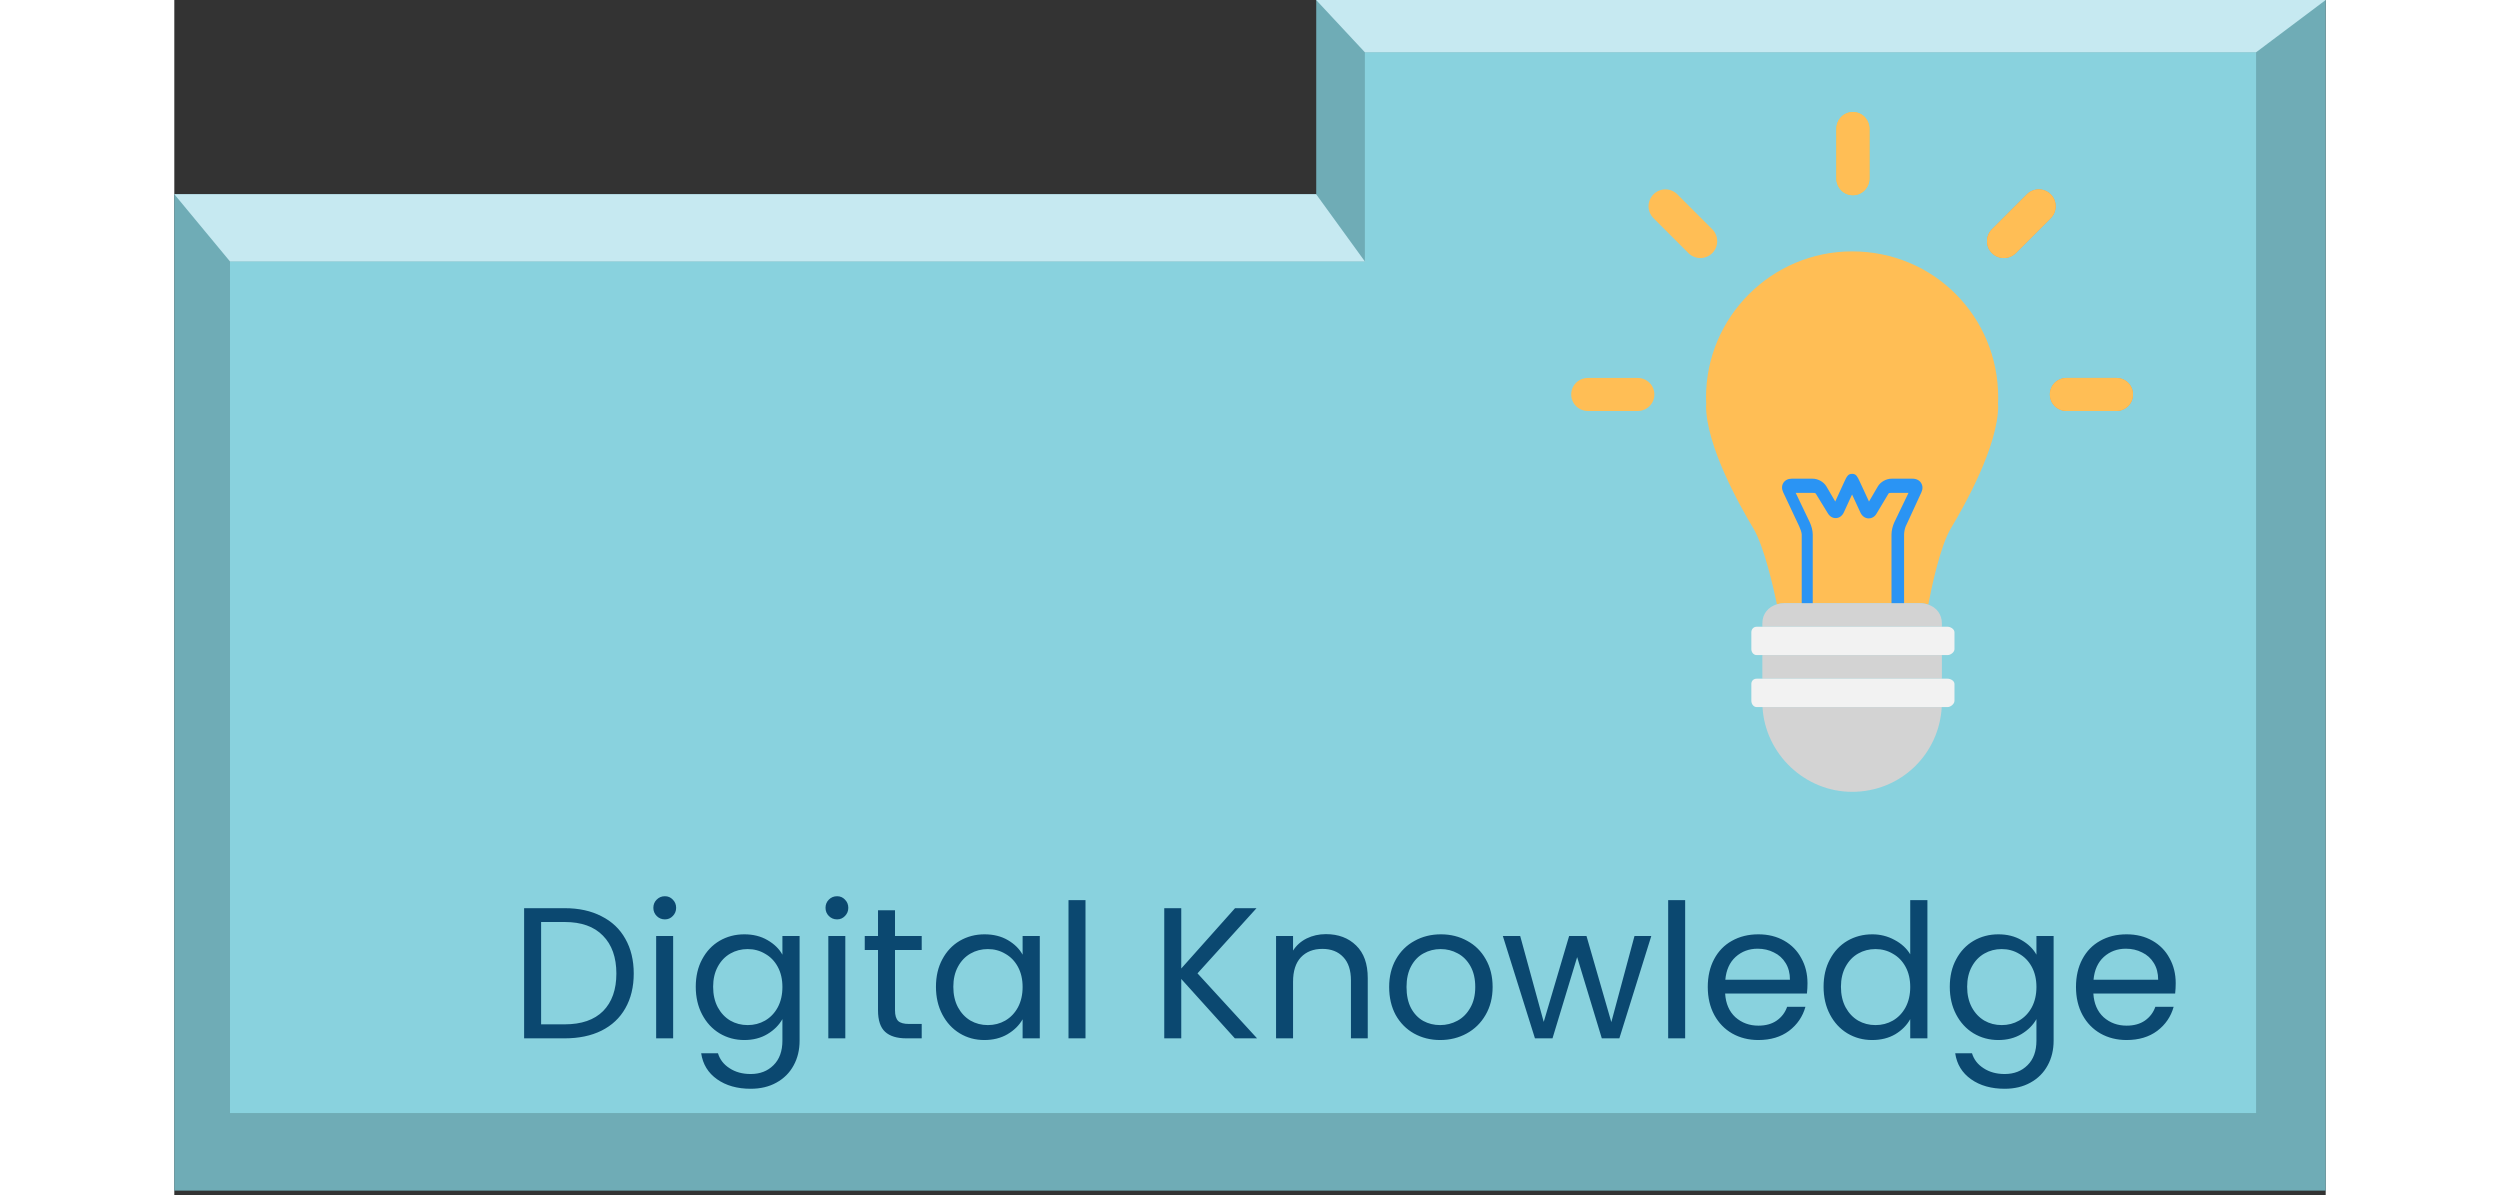 <svg width="251" height="120" viewBox="0 0 288 160" fill="none" xmlns="http://www.w3.org/2000/svg">
<rect x="0" y="0" width="288" height="160" fill="#333333" stroke="none"/>
<path d="M0 159.384H288V0H152.865V26H0V159.384Z" fill="#6FACB6"/>
<path d="M278.68 149V35.567V7H159.379V20.691V35H83.418H7.456L7.456 92V149H142.136H176.155H210.175H278.68Z" fill="#89D2DE"/>
<path d="M7.456 35L0 26H152.854L159.379 35H7.456Z" fill="#C6E9F1"/>
<path d="M159.379 7L152.854 0H288L278.68 7H159.379Z" fill="#C6E9F1"/>
<path d="M52.253 121.575C54.153 121.575 55.795 121.933 57.178 122.65C58.578 123.35 59.645 124.358 60.378 125.675C61.128 126.992 61.503 128.542 61.503 130.325C61.503 132.108 61.128 133.658 60.378 134.975C59.645 136.275 58.578 137.275 57.178 137.975C55.795 138.658 54.153 139 52.253 139H46.828V121.575H52.253ZM52.253 137.125C54.503 137.125 56.22 136.533 57.403 135.35C58.587 134.15 59.178 132.475 59.178 130.325C59.178 128.158 58.578 126.467 57.378 125.25C56.195 124.033 54.487 123.425 52.253 123.425H49.103V137.125H52.253ZM65.679 123.075C65.246 123.075 64.879 122.925 64.579 122.625C64.279 122.325 64.129 121.958 64.129 121.525C64.129 121.092 64.279 120.725 64.579 120.425C64.879 120.125 65.246 119.975 65.679 119.975C66.096 119.975 66.446 120.125 66.729 120.425C67.029 120.725 67.179 121.092 67.179 121.525C67.179 121.958 67.029 122.325 66.729 122.625C66.446 122.925 66.096 123.075 65.679 123.075ZM66.779 125.3V139H64.504V125.3H66.779ZM76.306 125.075C77.49 125.075 78.523 125.333 79.406 125.85C80.306 126.367 80.973 127.017 81.406 127.8V125.3H83.706V139.3C83.706 140.55 83.44 141.658 82.906 142.625C82.373 143.608 81.606 144.375 80.606 144.925C79.623 145.475 78.473 145.75 77.156 145.75C75.356 145.75 73.856 145.325 72.656 144.475C71.456 143.625 70.748 142.467 70.531 141H72.781C73.031 141.833 73.548 142.5 74.331 143C75.115 143.517 76.056 143.775 77.156 143.775C78.406 143.775 79.423 143.383 80.206 142.6C81.006 141.817 81.406 140.717 81.406 139.3V136.425C80.956 137.225 80.29 137.892 79.406 138.425C78.523 138.958 77.49 139.225 76.306 139.225C75.09 139.225 73.981 138.925 72.981 138.325C71.998 137.725 71.223 136.883 70.656 135.8C70.09 134.717 69.806 133.483 69.806 132.1C69.806 130.7 70.09 129.475 70.656 128.425C71.223 127.358 71.998 126.533 72.981 125.95C73.981 125.367 75.09 125.075 76.306 125.075ZM81.406 132.125C81.406 131.092 81.198 130.192 80.781 129.425C80.365 128.658 79.798 128.075 79.081 127.675C78.381 127.258 77.606 127.05 76.756 127.05C75.906 127.05 75.131 127.25 74.431 127.65C73.731 128.05 73.173 128.633 72.756 129.4C72.34 130.167 72.131 131.067 72.131 132.1C72.131 133.15 72.34 134.067 72.756 134.85C73.173 135.617 73.731 136.208 74.431 136.625C75.131 137.025 75.906 137.225 76.756 137.225C77.606 137.225 78.381 137.025 79.081 136.625C79.798 136.208 80.365 135.617 80.781 134.85C81.198 134.067 81.406 133.158 81.406 132.125ZM88.726 123.075C88.293 123.075 87.926 122.925 87.626 122.625C87.326 122.325 87.176 121.958 87.176 121.525C87.176 121.092 87.326 120.725 87.626 120.425C87.926 120.125 88.293 119.975 88.726 119.975C89.143 119.975 89.493 120.125 89.776 120.425C90.076 120.725 90.226 121.092 90.226 121.525C90.226 121.958 90.076 122.325 89.776 122.625C89.493 122.925 89.143 123.075 88.726 123.075ZM89.826 125.3V139H87.551V125.3H89.826ZM96.478 127.175V135.25C96.478 135.917 96.62 136.392 96.903 136.675C97.187 136.942 97.678 137.075 98.378 137.075H100.053V139H98.003C96.737 139 95.787 138.708 95.153 138.125C94.52 137.542 94.203 136.583 94.203 135.25V127.175H92.428V125.3H94.203V121.85H96.478V125.3H100.053V127.175H96.478ZM101.96 132.1C101.96 130.7 102.243 129.475 102.81 128.425C103.376 127.358 104.151 126.533 105.135 125.95C106.135 125.367 107.243 125.075 108.46 125.075C109.66 125.075 110.701 125.333 111.585 125.85C112.468 126.367 113.126 127.017 113.56 127.8V125.3H115.86V139H113.56V136.45C113.11 137.25 112.435 137.917 111.535 138.45C110.651 138.967 109.618 139.225 108.435 139.225C107.218 139.225 106.118 138.925 105.135 138.325C104.151 137.725 103.376 136.883 102.81 135.8C102.243 134.717 101.96 133.483 101.96 132.1ZM113.56 132.125C113.56 131.092 113.351 130.192 112.935 129.425C112.518 128.658 111.951 128.075 111.235 127.675C110.535 127.258 109.76 127.05 108.91 127.05C108.06 127.05 107.285 127.25 106.585 127.65C105.885 128.05 105.326 128.633 104.91 129.4C104.493 130.167 104.285 131.067 104.285 132.1C104.285 133.15 104.493 134.067 104.91 134.85C105.326 135.617 105.885 136.208 106.585 136.625C107.285 137.025 108.06 137.225 108.91 137.225C109.76 137.225 110.535 137.025 111.235 136.625C111.951 136.208 112.518 135.617 112.935 134.85C113.351 134.067 113.56 133.158 113.56 132.125ZM121.979 120.5V139H119.704V120.5H121.979ZM141.972 139L134.797 131.05V139H132.522V121.575H134.797V129.65L141.997 121.575H144.872L136.972 130.3L144.947 139H141.972ZM154.163 125.05C155.829 125.05 157.179 125.558 158.213 126.575C159.246 127.575 159.763 129.025 159.763 130.925V139H157.513V131.25C157.513 129.883 157.171 128.842 156.488 128.125C155.804 127.392 154.871 127.025 153.688 127.025C152.488 127.025 151.529 127.4 150.813 128.15C150.113 128.9 149.763 129.992 149.763 131.425V139H147.488V125.3H149.763V127.25C150.213 126.55 150.821 126.008 151.588 125.625C152.371 125.242 153.229 125.05 154.163 125.05ZM169.454 139.225C168.17 139.225 167.004 138.933 165.954 138.35C164.92 137.767 164.104 136.942 163.504 135.875C162.92 134.792 162.629 133.542 162.629 132.125C162.629 130.725 162.929 129.492 163.529 128.425C164.145 127.342 164.979 126.517 166.029 125.95C167.079 125.367 168.254 125.075 169.554 125.075C170.854 125.075 172.029 125.367 173.079 125.95C174.129 126.517 174.954 127.333 175.554 128.4C176.17 129.467 176.479 130.708 176.479 132.125C176.479 133.542 176.162 134.792 175.529 135.875C174.912 136.942 174.07 137.767 173.004 138.35C171.937 138.933 170.754 139.225 169.454 139.225ZM169.454 137.225C170.27 137.225 171.037 137.033 171.754 136.65C172.47 136.267 173.045 135.692 173.479 134.925C173.929 134.158 174.154 133.225 174.154 132.125C174.154 131.025 173.937 130.092 173.504 129.325C173.07 128.558 172.504 127.992 171.804 127.625C171.104 127.242 170.345 127.05 169.529 127.05C168.695 127.05 167.929 127.242 167.229 127.625C166.545 127.992 165.995 128.558 165.579 129.325C165.162 130.092 164.954 131.025 164.954 132.125C164.954 133.242 165.154 134.183 165.554 134.95C165.97 135.717 166.52 136.292 167.204 136.675C167.887 137.042 168.637 137.225 169.454 137.225ZM197.72 125.3L193.445 139H191.095L187.795 128.125L184.495 139H182.145L177.845 125.3H180.17L183.32 136.8L186.72 125.3H189.045L192.37 136.825L195.47 125.3H197.72ZM202.253 120.5V139H199.978V120.5H202.253ZM218.63 131.625C218.63 132.058 218.605 132.517 218.555 133H207.605C207.688 134.35 208.147 135.408 208.98 136.175C209.83 136.925 210.855 137.3 212.055 137.3C213.038 137.3 213.855 137.075 214.505 136.625C215.172 136.158 215.638 135.542 215.905 134.775H218.355C217.988 136.092 217.255 137.167 216.155 138C215.055 138.817 213.688 139.225 212.055 139.225C210.755 139.225 209.588 138.933 208.555 138.35C207.538 137.767 206.738 136.942 206.155 135.875C205.572 134.792 205.28 133.542 205.28 132.125C205.28 130.708 205.563 129.467 206.13 128.4C206.697 127.333 207.488 126.517 208.505 125.95C209.538 125.367 210.722 125.075 212.055 125.075C213.355 125.075 214.505 125.358 215.505 125.925C216.505 126.492 217.272 127.275 217.805 128.275C218.355 129.258 218.63 130.375 218.63 131.625ZM216.28 131.15C216.28 130.283 216.088 129.542 215.705 128.925C215.322 128.292 214.797 127.817 214.13 127.5C213.48 127.167 212.755 127 211.955 127C210.805 127 209.822 127.367 209.005 128.1C208.205 128.833 207.747 129.85 207.63 131.15H216.28ZM220.783 132.1C220.783 130.7 221.066 129.475 221.633 128.425C222.2 127.358 222.975 126.533 223.958 125.95C224.958 125.367 226.075 125.075 227.308 125.075C228.375 125.075 229.366 125.325 230.283 125.825C231.2 126.308 231.9 126.95 232.383 127.75V120.5H234.683V139H232.383V136.425C231.933 137.242 231.266 137.917 230.383 138.45C229.5 138.967 228.466 139.225 227.283 139.225C226.066 139.225 224.958 138.925 223.958 138.325C222.975 137.725 222.2 136.883 221.633 135.8C221.066 134.717 220.783 133.483 220.783 132.1ZM232.383 132.125C232.383 131.092 232.175 130.192 231.758 129.425C231.341 128.658 230.775 128.075 230.058 127.675C229.358 127.258 228.583 127.05 227.733 127.05C226.883 127.05 226.108 127.25 225.408 127.65C224.708 128.05 224.15 128.633 223.733 129.4C223.316 130.167 223.108 131.067 223.108 132.1C223.108 133.15 223.316 134.067 223.733 134.85C224.15 135.617 224.708 136.208 225.408 136.625C226.108 137.025 226.883 137.225 227.733 137.225C228.583 137.225 229.358 137.025 230.058 136.625C230.775 136.208 231.341 135.617 231.758 134.85C232.175 134.067 232.383 133.158 232.383 132.125ZM244.178 125.075C245.361 125.075 246.394 125.333 247.278 125.85C248.178 126.367 248.844 127.017 249.278 127.8V125.3H251.578V139.3C251.578 140.55 251.311 141.658 250.778 142.625C250.244 143.608 249.478 144.375 248.478 144.925C247.494 145.475 246.344 145.75 245.028 145.75C243.228 145.75 241.728 145.325 240.528 144.475C239.328 143.625 238.619 142.467 238.403 141H240.653C240.903 141.833 241.419 142.5 242.203 143C242.986 143.517 243.928 143.775 245.028 143.775C246.278 143.775 247.294 143.383 248.078 142.6C248.878 141.817 249.278 140.717 249.278 139.3V136.425C248.828 137.225 248.161 137.892 247.278 138.425C246.394 138.958 245.361 139.225 244.178 139.225C242.961 139.225 241.853 138.925 240.853 138.325C239.869 137.725 239.094 136.883 238.528 135.8C237.961 134.717 237.678 133.483 237.678 132.1C237.678 130.7 237.961 129.475 238.528 128.425C239.094 127.358 239.869 126.533 240.853 125.95C241.853 125.367 242.961 125.075 244.178 125.075ZM249.278 132.125C249.278 131.092 249.069 130.192 248.653 129.425C248.236 128.658 247.669 128.075 246.953 127.675C246.253 127.258 245.478 127.05 244.628 127.05C243.778 127.05 243.003 127.25 242.303 127.65C241.603 128.05 241.044 128.633 240.628 129.4C240.211 130.167 240.003 131.067 240.003 132.1C240.003 133.15 240.211 134.067 240.628 134.85C241.044 135.617 241.603 136.208 242.303 136.625C243.003 137.025 243.778 137.225 244.628 137.225C245.478 137.225 246.253 137.025 246.953 136.625C247.669 136.208 248.236 135.617 248.653 134.85C249.069 134.067 249.278 133.158 249.278 132.125ZM267.922 131.625C267.922 132.058 267.897 132.517 267.847 133H256.897C256.98 134.35 257.439 135.408 258.272 136.175C259.122 136.925 260.147 137.3 261.347 137.3C262.33 137.3 263.147 137.075 263.797 136.625C264.464 136.158 264.93 135.542 265.197 134.775H267.647C267.28 136.092 266.547 137.167 265.447 138C264.347 138.817 262.98 139.225 261.347 139.225C260.047 139.225 258.88 138.933 257.847 138.35C256.83 137.767 256.03 136.942 255.447 135.875C254.864 134.792 254.572 133.542 254.572 132.125C254.572 130.708 254.855 129.467 255.422 128.4C255.989 127.333 256.78 126.517 257.797 125.95C258.83 125.367 260.014 125.075 261.347 125.075C262.647 125.075 263.797 125.358 264.797 125.925C265.797 126.492 266.564 127.275 267.097 128.275C267.647 129.258 267.922 130.375 267.922 131.625ZM265.572 131.15C265.572 130.283 265.38 129.542 264.997 128.925C264.614 128.292 264.089 127.817 263.422 127.5C262.772 127.167 262.047 127 261.247 127C260.097 127 259.114 127.367 258.297 128.1C257.497 128.833 257.039 129.85 256.922 131.15H265.572Z" fill="#0B4870"/>
<path d="M244.13 54.262L244.158 54.281C244.158 59.697 239.646 67.694 237.837 70.702C236.347 73.186 235.167 78.993 234.8 80.935C234.439 80.807 234.044 80.74 233.625 80.74H215.576C215.214 80.74 214.862 80.793 214.538 80.892C214.124 78.912 212.849 73.167 211.368 70.702C209.559 67.693 205.047 59.673 205.047 54.257L205.076 54.252C205.057 53.905 205.047 53.557 205.047 53.205C205.047 42.405 213.853 33.652 224.6 33.652C235.567 33.652 244.158 42.405 244.158 53.205C244.158 53.557 244.149 53.915 244.13 54.262Z" fill="#FFBE55"/>
<path d="M236.619 83.439V83.901H212.587V83.439C212.587 82.149 213.401 81.23 214.539 80.892C214.863 80.793 215.215 80.74 215.577 80.74H233.626C234.044 80.74 234.439 80.807 234.801 80.935C235.872 81.306 236.619 82.201 236.619 83.439Z" fill="#D3D3D3"/>
<path d="M233.877 65.904L232.745 68.365L232.564 68.76L231.774 70.469C231.76 70.507 231.741 70.545 231.731 70.588C231.703 70.659 231.679 70.74 231.66 70.826C231.65 70.864 231.641 70.911 231.631 70.954C231.622 70.997 231.612 71.04 231.607 71.083C231.598 71.126 231.593 71.168 231.588 71.211C231.579 71.254 231.574 71.292 231.574 71.335C231.564 71.416 231.56 71.492 231.56 71.554V80.74H229.875V71.554C229.875 71.021 230.032 70.402 230.255 69.917L232.15 65.98H229.889C229.837 65.98 229.765 65.98 229.694 65.985C229.67 65.985 229.646 65.99 229.622 65.995C229.603 65.995 229.589 66 229.575 66.004C229.541 66.014 229.513 66.028 229.499 66.047C229.484 66.057 229.48 66.062 229.475 66.071V66.076L227.871 68.76C227.614 69.203 227.204 69.413 226.757 69.394C226.309 69.37 225.929 69.075 225.71 68.603L224.596 66.195L223.496 68.589C223.278 69.056 222.897 69.336 222.449 69.356C221.997 69.379 221.597 69.132 221.336 68.684L219.736 66.076C219.674 65.971 219.441 65.981 219.322 65.981H217.052L218.937 69.922C219.161 70.402 219.332 71.021 219.332 71.554V80.741H217.857V71.554C217.857 71.264 217.647 70.731 217.523 70.464L215.372 65.89C215.167 65.452 215.167 65.01 215.401 64.638C215.638 64.272 216.029 64.081 216.514 64.081H219.323C220.032 64.081 220.807 64.505 221.165 65.123L222.345 67.137L223.506 64.605C223.897 63.757 224.044 63.434 224.597 63.434H224.601C224.64 63.434 224.678 63.434 224.716 63.439C225.139 63.481 225.301 63.767 225.611 64.443C225.639 64.495 225.663 64.548 225.687 64.6L226.248 65.809L226.862 67.142L228.043 65.123C228.4 64.505 229.176 64.081 229.889 64.081H232.698C232.826 64.081 232.945 64.096 233.059 64.119C233.112 64.133 233.159 64.143 233.207 64.162C233.254 64.177 233.302 64.195 233.345 64.219C233.373 64.228 233.402 64.243 233.426 64.262C233.464 64.281 233.497 64.3 233.526 64.324C233.559 64.343 233.592 64.367 233.621 64.4C233.659 64.433 233.697 64.471 233.735 64.514C233.769 64.552 233.802 64.595 233.831 64.643C234.068 65.014 234.082 65.466 233.877 65.904Z" fill="#2A94F4"/>
<path d="M236.6 94.653C236.252 100.955 231.116 106 224.6 106C218.294 106 212.968 100.955 212.606 94.653H236.6Z" fill="#D3D3D3"/>
<path d="M236.62 87.694H212.588V90.855H236.62V87.694Z" fill="#D3D3D3"/>
<path d="M238.305 84.638V86.899C238.305 87.308 237.8 87.694 237.386 87.694H211.817C211.407 87.694 211.112 87.308 211.112 86.899V84.638C211.112 84.229 211.407 83.901 211.817 83.901H237.386C237.8 83.901 238.305 84.229 238.305 84.638Z" fill="#F2F2F2"/>
<path d="M238.305 91.559V93.815C238.305 94.229 237.8 94.653 237.386 94.653H211.817C211.407 94.653 211.112 94.229 211.112 93.815V91.559C211.112 91.145 211.407 90.855 211.817 90.855H237.386C237.8 90.855 238.305 91.145 238.305 91.559Z" fill="#F2F2F2"/>
<path d="M224.709 26.131C223.462 26.131 222.495 25.121 222.495 23.875V17.257C222.495 16.011 223.462 15 224.709 15C225.954 15 226.922 16.011 226.922 17.257V23.875C226.922 25.121 225.954 26.131 224.709 26.131Z" fill="#F4C342"/>
<path d="M224.709 26.131C223.462 26.131 222.495 25.121 222.495 23.875V17.257C222.495 16.011 223.462 15 224.709 15C225.954 15 226.922 16.011 226.922 17.257V23.875C226.922 25.121 225.954 26.131 224.709 26.131Z" fill="#FFBE55"/>
<path d="M259.95 55.019H253.331C252.085 55.019 251.075 54.051 251.075 52.805C251.075 51.559 252.085 50.592 253.331 50.592H259.95C261.196 50.592 262.206 51.559 262.206 52.805C262.206 54.051 261.196 55.019 259.95 55.019Z" fill="#F89B36"/>
<path d="M259.95 55.019H253.331C252.085 55.019 251.075 54.051 251.075 52.805C251.075 51.559 252.085 50.592 253.331 50.592H259.95C261.196 50.592 262.206 51.559 262.206 52.805C262.206 54.051 261.196 55.019 259.95 55.019Z" fill="#FFBE55"/>
<path d="M195.874 55.019H189.256C188.011 55.019 187 54.051 187 52.805C187 51.559 188.011 50.592 189.256 50.592H195.874C197.12 50.592 198.131 51.559 198.131 52.805C198.131 54.051 197.12 55.019 195.874 55.019Z" fill="#FFBE55"/>
<path d="M204.289 34.545C203.711 34.545 203.134 34.325 202.693 33.885L198.013 29.205C197.132 28.324 197.132 26.895 198.013 26.014C198.894 25.133 200.323 25.133 201.204 26.014L205.884 30.694C206.765 31.574 206.765 33.003 205.884 33.885C205.443 34.325 204.866 34.545 204.289 34.545Z" fill="#FFBE55"/>
<path d="M244.916 34.545C244.339 34.545 243.762 34.325 243.321 33.885C242.44 33.004 242.44 31.576 243.321 30.694L248.001 26.014C248.881 25.133 250.31 25.133 251.192 26.014C252.073 26.895 252.073 28.324 251.192 29.205L246.512 33.885C246.072 34.325 245.494 34.545 244.916 34.545Z" fill="#F89B36"/>
<path d="M244.916 34.545C244.339 34.545 243.762 34.325 243.321 33.885C242.44 33.004 242.44 31.576 243.321 30.694L248.001 26.014C248.881 25.133 250.31 25.133 251.192 26.014C252.073 26.895 252.073 28.324 251.192 29.205L246.512 33.885C246.072 34.325 245.494 34.545 244.916 34.545Z" fill="#FFBE55"/>
</svg>
